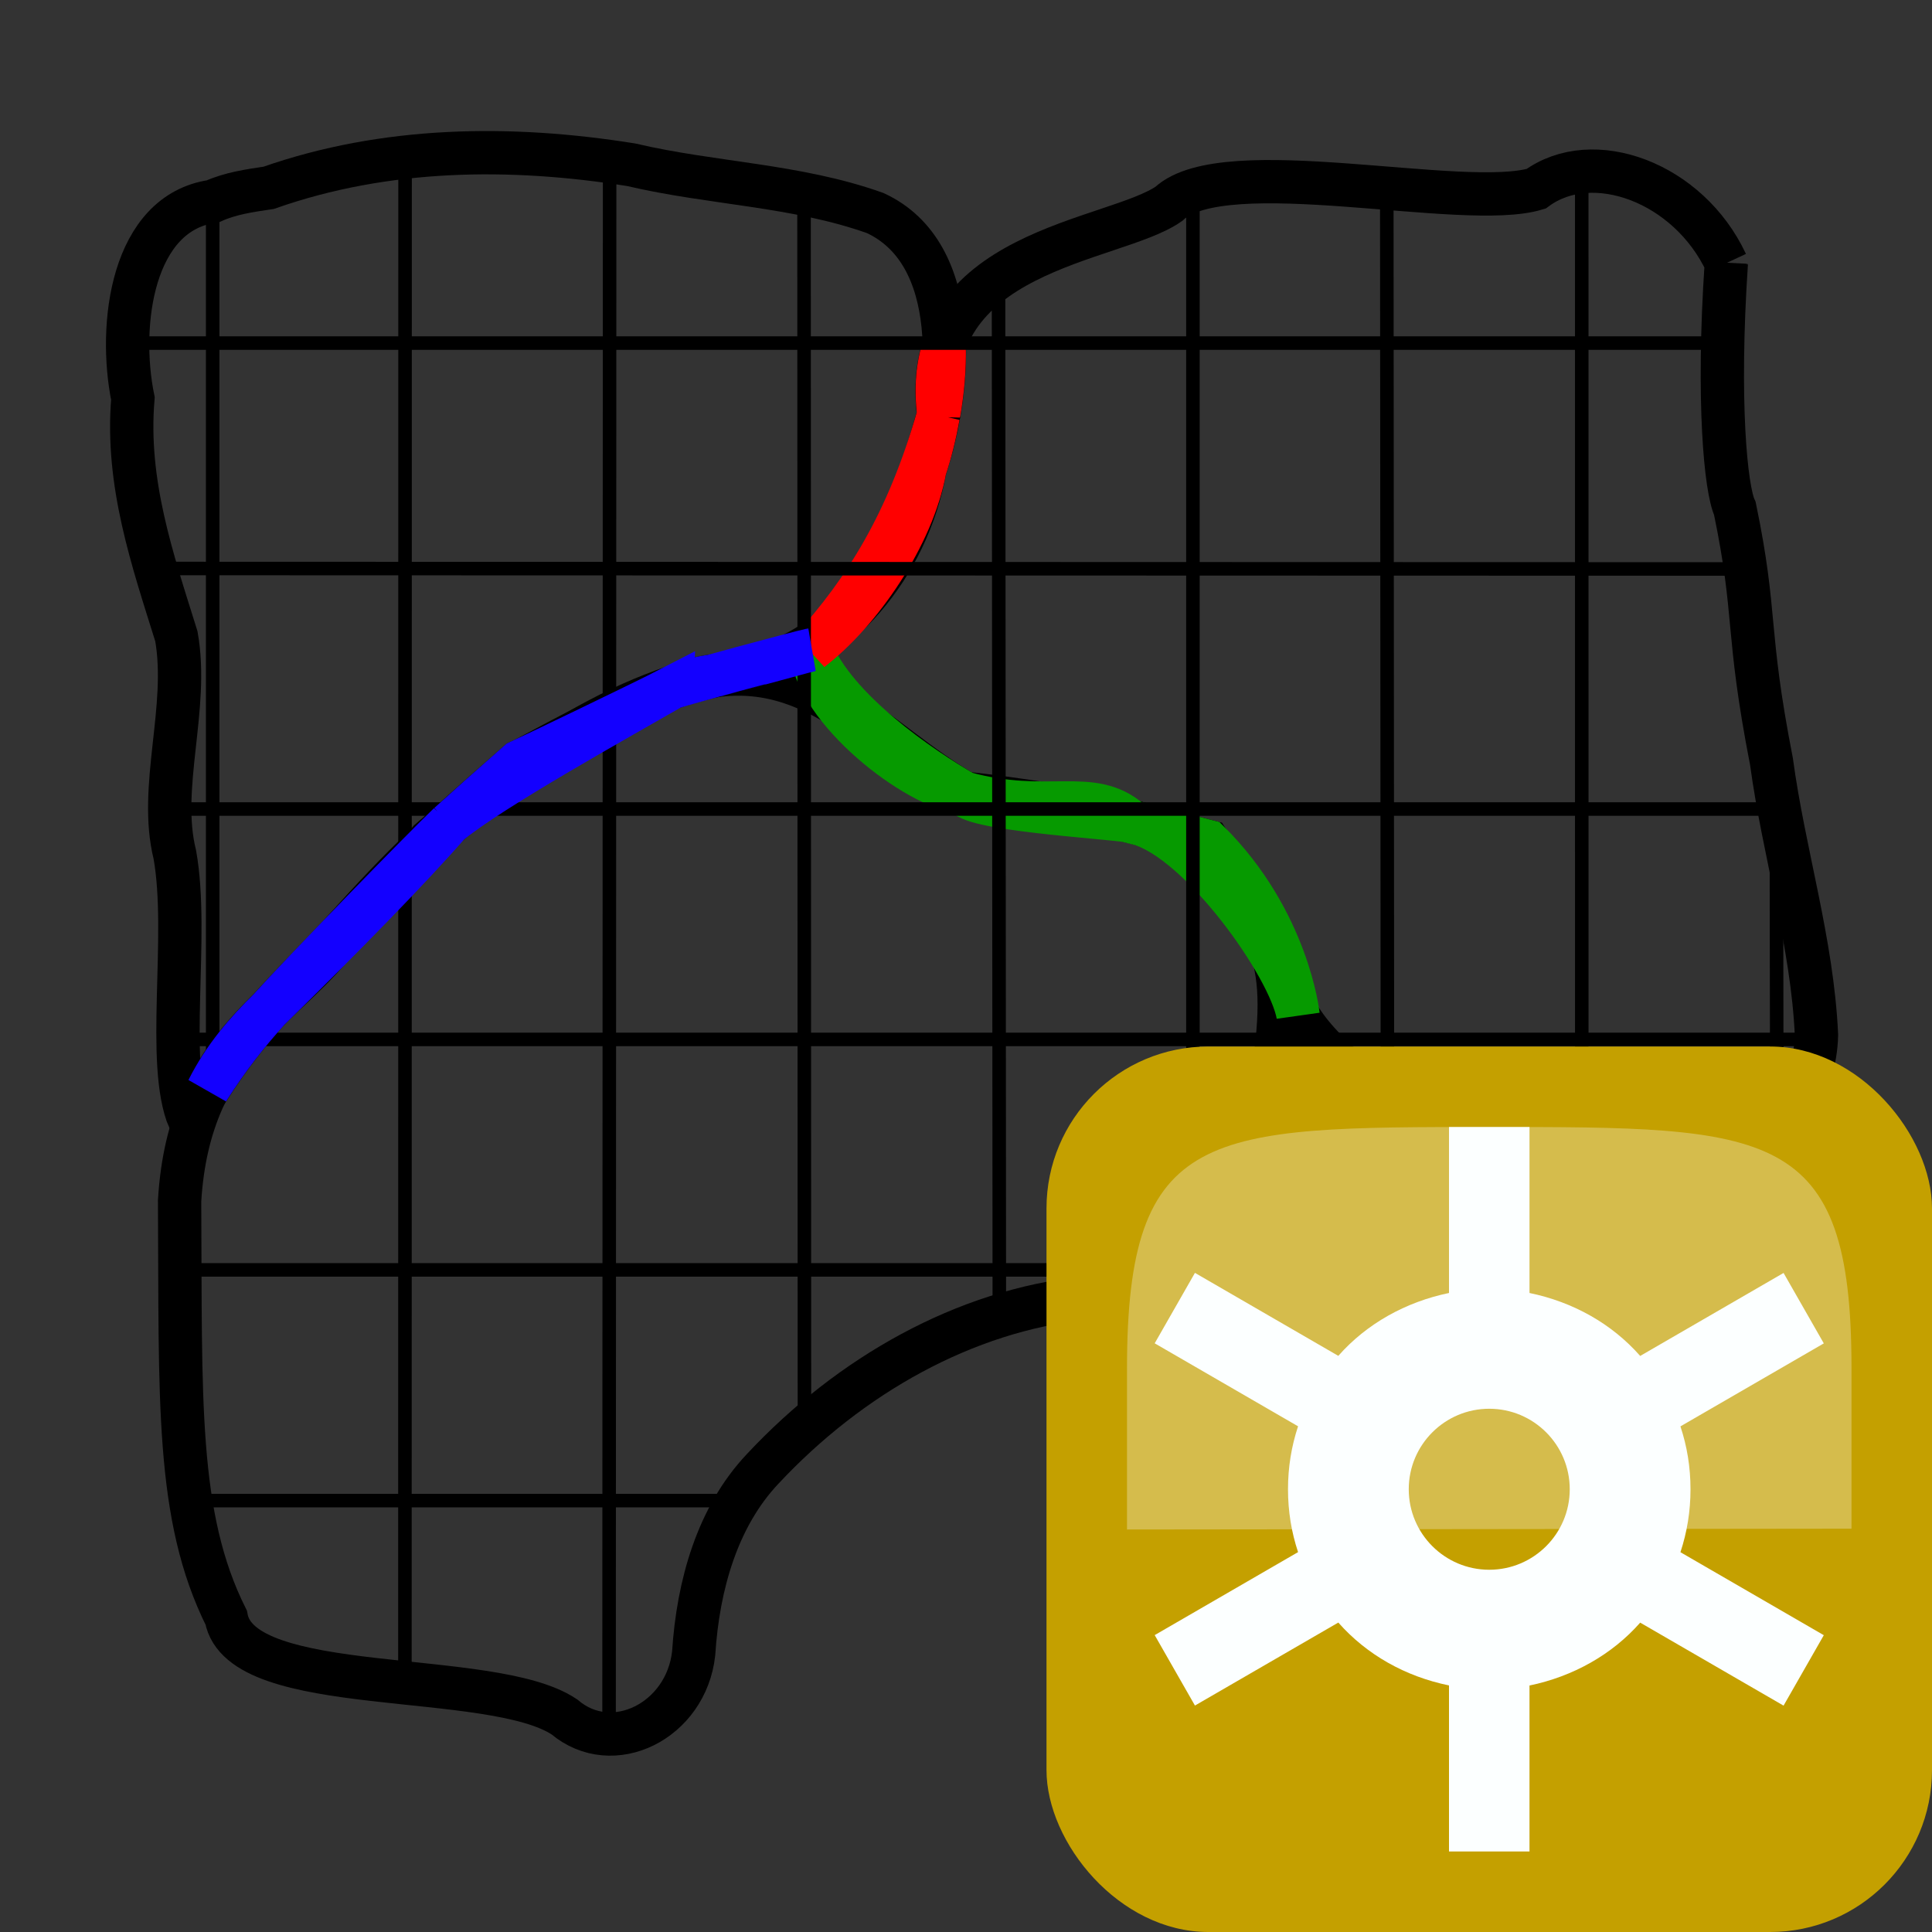 <?xml version="1.0" encoding="UTF-8" standalone="no"?>
<!-- Created with Inkscape (http://www.inkscape.org/) -->

<svg
   width="24"
   height="24"
   id="svg5692"
   version="1.1"
   inkscape:version="1.3 (0e150ed6c4, 2023-07-21)"
   sodipodi:docname="multidomains_connect.svg"
   inkscape:export-filename="/media/home1/robert/svn/graphics/trunk/toolbar-icons/32x32/layer-vector.png"
   inkscape:export-xdpi="90"
   inkscape:export-ydpi="90"
   xmlns:inkscape="http://www.inkscape.org/namespaces/inkscape"
   xmlns:sodipodi="http://sodipodi.sourceforge.net/DTD/sodipodi-0.dtd"
   xmlns:xlink="http://www.w3.org/1999/xlink"
   xmlns="http://www.w3.org/2000/svg"
   xmlns:svg="http://www.w3.org/2000/svg"
   xmlns:rdf="http://www.w3.org/1999/02/22-rdf-syntax-ns#"
   xmlns:cc="http://creativecommons.org/ns#"
   xmlns:dc="http://purl.org/dc/elements/1.1/">
  <rect width="100%" height="100%" fill="#333333" stroke="none"/>
  <title
     id="title2829">GIS icon theme 0.2</title>
  <defs
     id="defs5694">
    <inkscape:perspective
       sodipodi:type="inkscape:persp3d"
       inkscape:vp_x="0 : 16 : 1"
       inkscape:vp_y="0 : 1000 : 0"
       inkscape:vp_z="32 : 16 : 1"
       inkscape:persp3d-origin="16 : 10.666667 : 1"
       id="perspective3486" />
    <inkscape:perspective
       id="perspective3496"
       inkscape:persp3d-origin="0.5 : 0.33333333 : 1"
       inkscape:vp_z="1 : 0.5 : 1"
       inkscape:vp_y="0 : 1000 : 0"
       inkscape:vp_x="0 : 0.5 : 1"
       sodipodi:type="inkscape:persp3d" />
    <inkscape:perspective
       id="perspective3600"
       inkscape:persp3d-origin="0.5 : 0.33333333 : 1"
       inkscape:vp_z="1 : 0.5 : 1"
       inkscape:vp_y="0 : 1000 : 0"
       inkscape:vp_x="0 : 0.5 : 1"
       sodipodi:type="inkscape:persp3d" />
    <inkscape:perspective
       id="perspective7871"
       inkscape:persp3d-origin="0.5 : 0.33333333 : 1"
       inkscape:vp_z="1 : 0.5 : 1"
       inkscape:vp_y="0 : 1000 : 0"
       inkscape:vp_x="0 : 0.5 : 1"
       sodipodi:type="inkscape:persp3d" />
    <inkscape:perspective
       id="perspective8710"
       inkscape:persp3d-origin="0.5 : 0.33333333 : 1"
       inkscape:vp_z="1 : 0.5 : 1"
       inkscape:vp_y="0 : 1000 : 0"
       inkscape:vp_x="0 : 0.5 : 1"
       sodipodi:type="inkscape:persp3d" />
    <inkscape:perspective
       id="perspective9811"
       inkscape:persp3d-origin="0.5 : 0.33333333 : 1"
       inkscape:vp_z="1 : 0.5 : 1"
       inkscape:vp_y="0 : 1000 : 0"
       inkscape:vp_x="0 : 0.5 : 1"
       sodipodi:type="inkscape:persp3d" />
    <inkscape:perspective
       id="perspective4762"
       inkscape:persp3d-origin="0.5 : 0.33333333 : 1"
       inkscape:vp_z="1 : 0.5 : 1"
       inkscape:vp_y="0 : 1000 : 0"
       inkscape:vp_x="0 : 0.5 : 1"
       sodipodi:type="inkscape:persp3d" />
    <linearGradient
       id="linearGradient2831">
      <stop
         id="stop2833"
         offset="0"
         style="stop-color:#264976;stop-opacity:1;" />
      <stop
         style="stop-color:#3f689d;stop-opacity:1;"
         offset="0.333"
         id="stop2855" />
      <stop
         id="stop2835"
         offset="1"
         style="stop-color:#5689ca;stop-opacity:0;" />
    </linearGradient>
    <linearGradient
       id="linearGradient2380">
      <stop
         id="stop2382"
         offset="0"
         style="stop-color:#8cb0d8;stop-opacity:1;" />
      <stop
         id="stop2384"
         offset="1"
         style="stop-color:#4580bf;stop-opacity:1;" />
    </linearGradient>
    <linearGradient
       id="linearGradient2682">
      <stop
         id="stop2684"
         offset="0"
         style="stop-color:#2b5b95;stop-opacity:1;" />
      <stop
         id="stop2686"
         offset="1"
         style="stop-color:#5c8fce;stop-opacity:0;" />
    </linearGradient>
    <linearGradient
       id="linearGradient2402">
      <stop
         id="stop2404"
         offset="0"
         style="stop-color:#4580bf;stop-opacity:1;" />
      <stop
         id="stop2406"
         offset="1"
         style="stop-color:#376da5;stop-opacity:1;" />
    </linearGradient>
    <linearGradient
       inkscape:collect="always"
       xlink:href="#linearGradient4137"
       id="linearGradient3226"
       gradientUnits="userSpaceOnUse"
       gradientTransform="translate(-33)"
       x1="23"
       y1="15"
       x2="23"
       y2="21" />
    <linearGradient
       id="linearGradient4137">
      <stop
         id="stop4139"
         offset="0"
         style="stop-color:#555753;stop-opacity:1;" />
      <stop
         id="stop4141"
         offset="1"
         style="stop-color:#555753;stop-opacity:0;" />
    </linearGradient>
  </defs>
  <sodipodi:namedview
     id="base"
     pagecolor="#ffffff"
     bordercolor="#666666"
     borderopacity="1.0"
     inkscape:pageopacity="0.0"
     inkscape:pageshadow="2"
     inkscape:zoom="16"
     inkscape:cx="1.15625"
     inkscape:cy="4.21875"
     inkscape:current-layer="layer2"
     showgrid="false"
     inkscape:grid-bbox="true"
     inkscape:document-units="px"
     borderlayer="false"
     inkscape:window-width="1920"
     inkscape:window-height="1009"
     inkscape:window-x="3832"
     inkscape:window-y="-8"
     inkscape:window-maximized="1"
     inkscape:snap-global="false"
     showguides="false"
     inkscape:guide-bbox="true"
     inkscape:snap-object-midpoints="true"
     inkscape:snap-grids="false"
     inkscape:snap-others="false"
     inkscape:showpageshadow="0"
     inkscape:pagecheckerboard="0"
     inkscape:deskcolor="#d1d1d1">
    <inkscape:grid
       type="xygrid"
       id="grid5700"
       empspacing="5"
       visible="false"
       enabled="true"
       snapvisiblegridlinesonly="true"
       dotted="true"
       originx="2.5px"
       originy="2.5px"
       spacingy="1"
       spacingx="1"
       units="px" />
  </sodipodi:namedview>
  <g
     inkscape:groupmode="layer"
     id="layer2"
     inkscape:label="Layer"
     style="display:inline"
     transform="translate(0,-8)">
    <path
       style="fill:none;fill-rule:evenodd;stroke:#000000;stroke-width:0.538px;stroke-linecap:butt;stroke-linejoin:miter;stroke-opacity:1"
       d="m 2.642,10.501 c -1.001,0.143 -1.178,1.529 -0.991,2.45 -0.088,1.049 0.242,1.998 0.54,2.953 0.159,0.891 -0.228,1.874 -0.019,2.713 0.181,1.011 -0.12,2.594 0.18,3.295 0.649,-1.093 0.989,-1.371 1.896,-2.327 0.982,-0.961 0.476,-0.449 1.087,-1.143 1.109,-0.976 2.512,-1.967 4.004,-2.123 1.063,-0.27 1.931,-1.276 2.151,-2.491 0.343,-1.03 0.464,-2.683 -0.619,-3.182 -0.979,-0.349 -2.024,-0.363 -3.028,-0.599 -1.498,-0.24 -3.05,-0.225 -4.505,0.286 -0.235,0.035 -0.473,0.068 -0.695,0.168 z"
       id="path4249"
       inkscape:connector-curvature="0"
       sodipodi:nodetypes="ccccccccccccc" />
    <path
       style="display:inline;fill:none;fill-rule:evenodd;stroke:#000000;stroke-width:0.538px;stroke-linecap:butt;stroke-linejoin:miter;stroke-opacity:1"
       d="m 6.442,17.466 c -1.109,0.976 -1.336,1.166 -2.196,2.119 -0.611,0.907 -1.896,1.327 -2.015,3.333 0.015,2.464 -0.051,3.915 0.579,5.177 0.181,1.011 3.291,0.625 4.201,1.233 0.599,0.508 1.514,0.051 1.606,-0.79 0.054,-0.847 0.295,-1.696 0.856,-2.29 1.086,-1.163 2.512,-1.967 4.004,-2.123 1.063,-0.27 2.107,-1.53 2.327,-2.745 0.271,-1.65 -0.119,-1.848 -0.795,-2.927 C 14.042,18.2 13.441,18.019 11.981,17.853 10.859,17.206 10.077,16.072 8.602,16.448 7.687,16.758 6.664,17.366 6.442,17.466 Z"
       id="path4249-5"
       inkscape:connector-curvature="0"
       sodipodi:nodetypes="ccccccccccccc" />
    <path
       style="display:inline;fill:none;fill-rule:evenodd;stroke:#000000;stroke-width:0.538px;stroke-linecap:butt;stroke-linejoin:miter;stroke-opacity:1"
       d="m 21.445,11.268 c -0.469,-1.004 -1.661,-1.441 -2.363,-0.923 -0.905,0.274 -3.87,-0.46 -4.562,0.187 -0.687,0.479 -3.118,0.565 -2.861,2.617 -0.413,1.461 -0.764,2.068 -1.583,2.922 0.404,0.967 0.999,1.421 1.905,1.781 0.725,0.326 1.369,-0.036 2.061,0.347 0.967,0.252 1.593,0.859 2.082,2.409 0.597,1.025 2.917,2.21 4.006,2.016 0.978,8.33e-4 2.398,-0.45 2.435,-1.765 -0.052,-1.153 -0.405,-2.259 -0.559,-3.398 -0.324,-1.662 -0.175,-1.792 -0.455,-3.145 -0.112,-0.235 -0.222,-1.323 -0.106,-3.049 z"
       id="path4249-8"
       inkscape:connector-curvature="0"
       sodipodi:nodetypes="ccccccccccccc" />
    <path
       id="path4249-5-3"
       style="display:inline;fill:none;fill-rule:evenodd;stroke:#069a00;stroke-width:0.538px;stroke-linecap:butt;stroke-linejoin:miter;stroke-opacity:1"
       d="m 10.077,16.072 c 0.066,0.745 1.289,1.705 1.904,1.781 -0.536,-0.309 -1.61,-1.037 -1.904,-1.781 z m 1.904,1.781 c 1.044,0.284 1.575,-0.076 2.062,0.347 -0.312,-0.053 -2.055,-0.15 -2.062,-0.347 z m 2.168,0.379 c 0.767,0.217 1.869,1.768 1.976,2.377 0,0 -0.125,-1.173 -1.115,-2.156 -0.31,-0.081 -0.586,-0.153 -0.861,-0.221 z"
       sodipodi:nodetypes="cccccccccc" />
    <path
       id="path4249-3"
       style="display:inline;fill:none;fill-rule:evenodd;stroke:#ff0000;stroke-width:0.538px;stroke-linecap:butt;stroke-linejoin:miter;stroke-opacity:1"
       d="m 11.729,12.297 c -0.08,0.237 -0.108,0.515 -0.068,0.844 0.048,-0.275 0.075,-0.563 0.068,-0.844 z m -0.074,0.871 c -0.375,1.319 -0.906,2.161 -1.578,2.904 0.609,-0.467 1.262,-1.416 1.412,-2.244 0.067,-0.201 0.123,-0.425 0.166,-0.66 z"
       sodipodi:nodetypes="ccccccc" />
    <path
       style="display:inline;fill:none;fill-rule:evenodd;stroke:#000000;stroke-width:0.168;stroke-linecap:butt;stroke-linejoin:miter;stroke-miterlimit:4;stroke-dasharray:none;stroke-opacity:1"
       d="M 2.642,10.501 V 21.681"
       id="path4259-4"
       inkscape:connector-curvature="0"
       sodipodi:nodetypes="cc" />
    <path
       style="display:inline;fill:none;fill-rule:evenodd;stroke:#000000;stroke-width:0.168;stroke-linecap:butt;stroke-linejoin:miter;stroke-miterlimit:4;stroke-dasharray:none;stroke-opacity:1"
       d="M 5.032,9.966 5.03,28.905"
       id="path4261-0"
       inkscape:connector-curvature="0"
       sodipodi:nodetypes="cc" />
    <path
       style="display:inline;fill:none;fill-rule:evenodd;stroke:#000000;stroke-width:0.168;stroke-linecap:butt;stroke-linejoin:miter;stroke-miterlimit:4;stroke-dasharray:none;stroke-opacity:1"
       d="m 7.573,10.092 -0.007,19.448"
       id="path4263-2"
       inkscape:connector-curvature="0"
       sodipodi:nodetypes="cc" />
    <path
       style="display:inline;fill:none;fill-rule:evenodd;stroke:#000000;stroke-width:0.168;stroke-linecap:butt;stroke-linejoin:miter;stroke-miterlimit:4;stroke-dasharray:none;stroke-opacity:1"
       d="m 9.988,10.532 0.005,15.21"
       id="path4265-5"
       inkscape:connector-curvature="0"
       sodipodi:nodetypes="cc" />
    <path
       style="display:inline;fill:none;fill-rule:evenodd;stroke:#000000;stroke-width:0.168;stroke-linecap:butt;stroke-linejoin:miter;stroke-miterlimit:4;stroke-dasharray:none;stroke-opacity:1"
       d="m 12.404,11.209 0.01,13.138"
       id="path4265-5-8"
       inkscape:connector-curvature="0"
       sodipodi:nodetypes="cc" />
    <path
       style="display:inline;fill:none;fill-rule:evenodd;stroke:#000000;stroke-width:0.168;stroke-linecap:butt;stroke-linejoin:miter;stroke-miterlimit:4;stroke-dasharray:none;stroke-opacity:1"
       d="m 14.819,10.133 v 13.368"
       id="path4265-5-8-9"
       inkscape:connector-curvature="0"
       sodipodi:nodetypes="cc" />
    <path
       style="display:inline;fill:none;fill-rule:evenodd;stroke:#000000;stroke-width:0.168;stroke-linecap:butt;stroke-linejoin:miter;stroke-miterlimit:4;stroke-dasharray:none;stroke-opacity:1"
       d="m 17.227,10.133 0.008,11.58"
       id="path4265-5-8-9-2"
       inkscape:connector-curvature="0"
       sodipodi:nodetypes="cc" />
    <path
       style="display:inline;fill:none;fill-rule:evenodd;stroke:#000000;stroke-width:0.168;stroke-linecap:butt;stroke-linejoin:miter;stroke-miterlimit:4;stroke-dasharray:none;stroke-opacity:1"
       d="m 19.649,10.133 4.56e-4,12.667"
       id="path4265-5-8-9-2-6"
       inkscape:connector-curvature="0"
       sodipodi:nodetypes="cc" />
    <path
       style="display:inline;fill:none;fill-rule:evenodd;stroke:#000000;stroke-width:0.168;stroke-linecap:butt;stroke-linejoin:miter;stroke-miterlimit:4;stroke-dasharray:none;stroke-opacity:1"
       d="m 22.065,17.264 0.008,4.965"
       id="path4265-5-8-9-2-6-3"
       inkscape:connector-curvature="0"
       sodipodi:nodetypes="cc" />
    <path
       style="display:inline;fill:none;fill-rule:evenodd;stroke:#000000;stroke-width:0.168;stroke-linecap:butt;stroke-linejoin:miter;stroke-miterlimit:4;stroke-dasharray:none;stroke-opacity:1"
       d="M 1.333,12.262 H 21.397"
       id="path4267-7"
       inkscape:connector-curvature="0"
       sodipodi:nodetypes="cc" />
    <path
       style="display:inline;fill:none;fill-rule:evenodd;stroke:#000000;stroke-width:0.168;stroke-linecap:butt;stroke-linejoin:miter;stroke-miterlimit:4;stroke-dasharray:none;stroke-opacity:1"
       d="m 1.738,15.062 19.947,0.006"
       id="path4269-4"
       inkscape:connector-curvature="0"
       sodipodi:nodetypes="cc" />
    <path
       style="display:inline;fill:none;fill-rule:evenodd;stroke:#000000;stroke-width:0.168;stroke-linecap:butt;stroke-linejoin:miter;stroke-miterlimit:4;stroke-dasharray:none;stroke-opacity:1"
       d="M 1.862,18.05 H 22.114"
       id="path4271-6"
       inkscape:connector-curvature="0"
       sodipodi:nodetypes="cc" />
    <path
       style="display:inline;fill:none;fill-rule:evenodd;stroke:#000000;stroke-width:0.168;stroke-linecap:butt;stroke-linejoin:miter;stroke-miterlimit:4;stroke-dasharray:none;stroke-opacity:1"
       d="M 2.35,20.912 H 22.775"
       id="path4273-7"
       inkscape:connector-curvature="0"
       sodipodi:nodetypes="cc" />
    <path
       style="display:inline;fill:none;fill-rule:evenodd;stroke:#000000;stroke-width:0.168;stroke-linecap:butt;stroke-linejoin:miter;stroke-miterlimit:4;stroke-dasharray:none;stroke-opacity:1"
       d="M 2.412,23.775 H 14.496"
       id="path4273-7-6"
       inkscape:connector-curvature="0"
       sodipodi:nodetypes="cc" />
    <path
       style="display:inline;fill:none;fill-rule:evenodd;stroke:#000000;stroke-width:0.168;stroke-linecap:butt;stroke-linejoin:miter;stroke-miterlimit:4;stroke-dasharray:none;stroke-opacity:1"
       d="m 2.116,26.641 7.268,3.9e-4"
       id="path4273-7-6-1"
       inkscape:connector-curvature="0"
       sodipodi:nodetypes="cc" />
    <path
       id="path4249-6"
       style="display:inline;fill:none;fill-rule:evenodd;stroke:#1300ff;stroke-width:0.538px;stroke-linecap:butt;stroke-linejoin:miter;stroke-opacity:1"
       d="m 8.871,16.395 c -0.087,0.012 -0.177,0.029 -0.27,0.053 -0.084,0.028 -0.169,0.061 -0.254,0.094 0.176,-0.06 1.549,-0.43 1.729,-0.469 -0.004,5.37e-4 -1.202,0.322 -1.206,0.322 z m -0.523,0.146 c -0.359,0.186 -1.803,0.877 -1.906,0.924 -0.374,0.329 -0.634,0.56 -0.865,0.77 0.493,-0.418 2.191,-1.359 2.771,-1.693 z m -2.771,1.693 c -0.308,0.293 -1.8,1.824 -2.236,2.307 0.924,-0.904 1.776,-1.778 2.236,-2.307 z m -2.236,2.307 c -0.279,0.274 -0.552,0.583 -0.76,0.996 0.266,-0.415 0.494,-0.7 0.76,-0.996 z"
       sodipodi:nodetypes="ccccccccccccccc" />
    <g
       style="display:inline"
       id="g3221"
       transform="translate(33,8)">
      <rect
         ry="2.011"
         inkscape:export-ydpi="120"
         inkscape:export-xdpi="120"
         y="13"
         x="-20"
         height="11"
         width="11"
         id="rect2730"
         style="display:inline;fill:#c4a000;fill-opacity:1;stroke:url(#linearGradient3226);stroke-width:0;stroke-linejoin:round;stroke-miterlimit:4;stroke-dasharray:none;stroke-opacity:1;enable-background:new"
         rx="2.011" />
      <path
         style="display:inline;fill:#fcffff;fill-opacity:1;fill-rule:nonzero;stroke:#008000;stroke-width:0;stroke-linecap:round;stroke-linejoin:round;stroke-miterlimit:4;stroke-dashoffset:7;stroke-opacity:1;enable-background:new"
         d="m -15,14 v 2.062 c -0.538,0.111 -1.025,0.383 -1.375,0.781 l -1.781,-1.031 -0.5,0.875 1.781,1.031 C -16.957,17.966 -17,18.225 -17,18.5 c 0,0.275 0.043,0.534 0.125,0.781 l -1.781,1.031 0.5,0.875 1.781,-1.031 c 0.353,0.4 0.833,0.67 1.375,0.781 V 23 h 1 v -2.062 c 0.538,-0.111 1.025,-0.383 1.375,-0.781 l 1.781,1.031 0.5,-0.875 -1.781,-1.031 C -12.043,19.034 -12,18.775 -12,18.5 c 0,-0.275 -0.043,-0.534 -0.125,-0.781 l 1.781,-1.031 -0.5,-0.875 -1.781,1.031 C -12.978,16.443 -13.458,16.174 -14,16.062 V 14 Z m 0.5,3.5 c 0.552,0 1,0.448 1,1 0,0.552 -0.448,1 -1,1 -0.552,0 -1,-0.448 -1,-1 0,-0.552 0.448,-1 1,-1 z"
         id="rect3812"
         inkscape:connector-curvature="0" />
      <path
         sodipodi:nodetypes="ccsssc"
         id="path4133"
         d="m -19,19 9,-0.01 c 0,0 0,0 0,-2 C -10,14 -11,14 -14.5,14 -18,14 -19,14 -19,17 Z"
         style="display:inline;opacity:0.3;fill:#fcffff;fill-rule:evenodd;stroke:none;enable-background:new"
         inkscape:connector-curvature="0" />
    </g>
  </g>
</svg>
